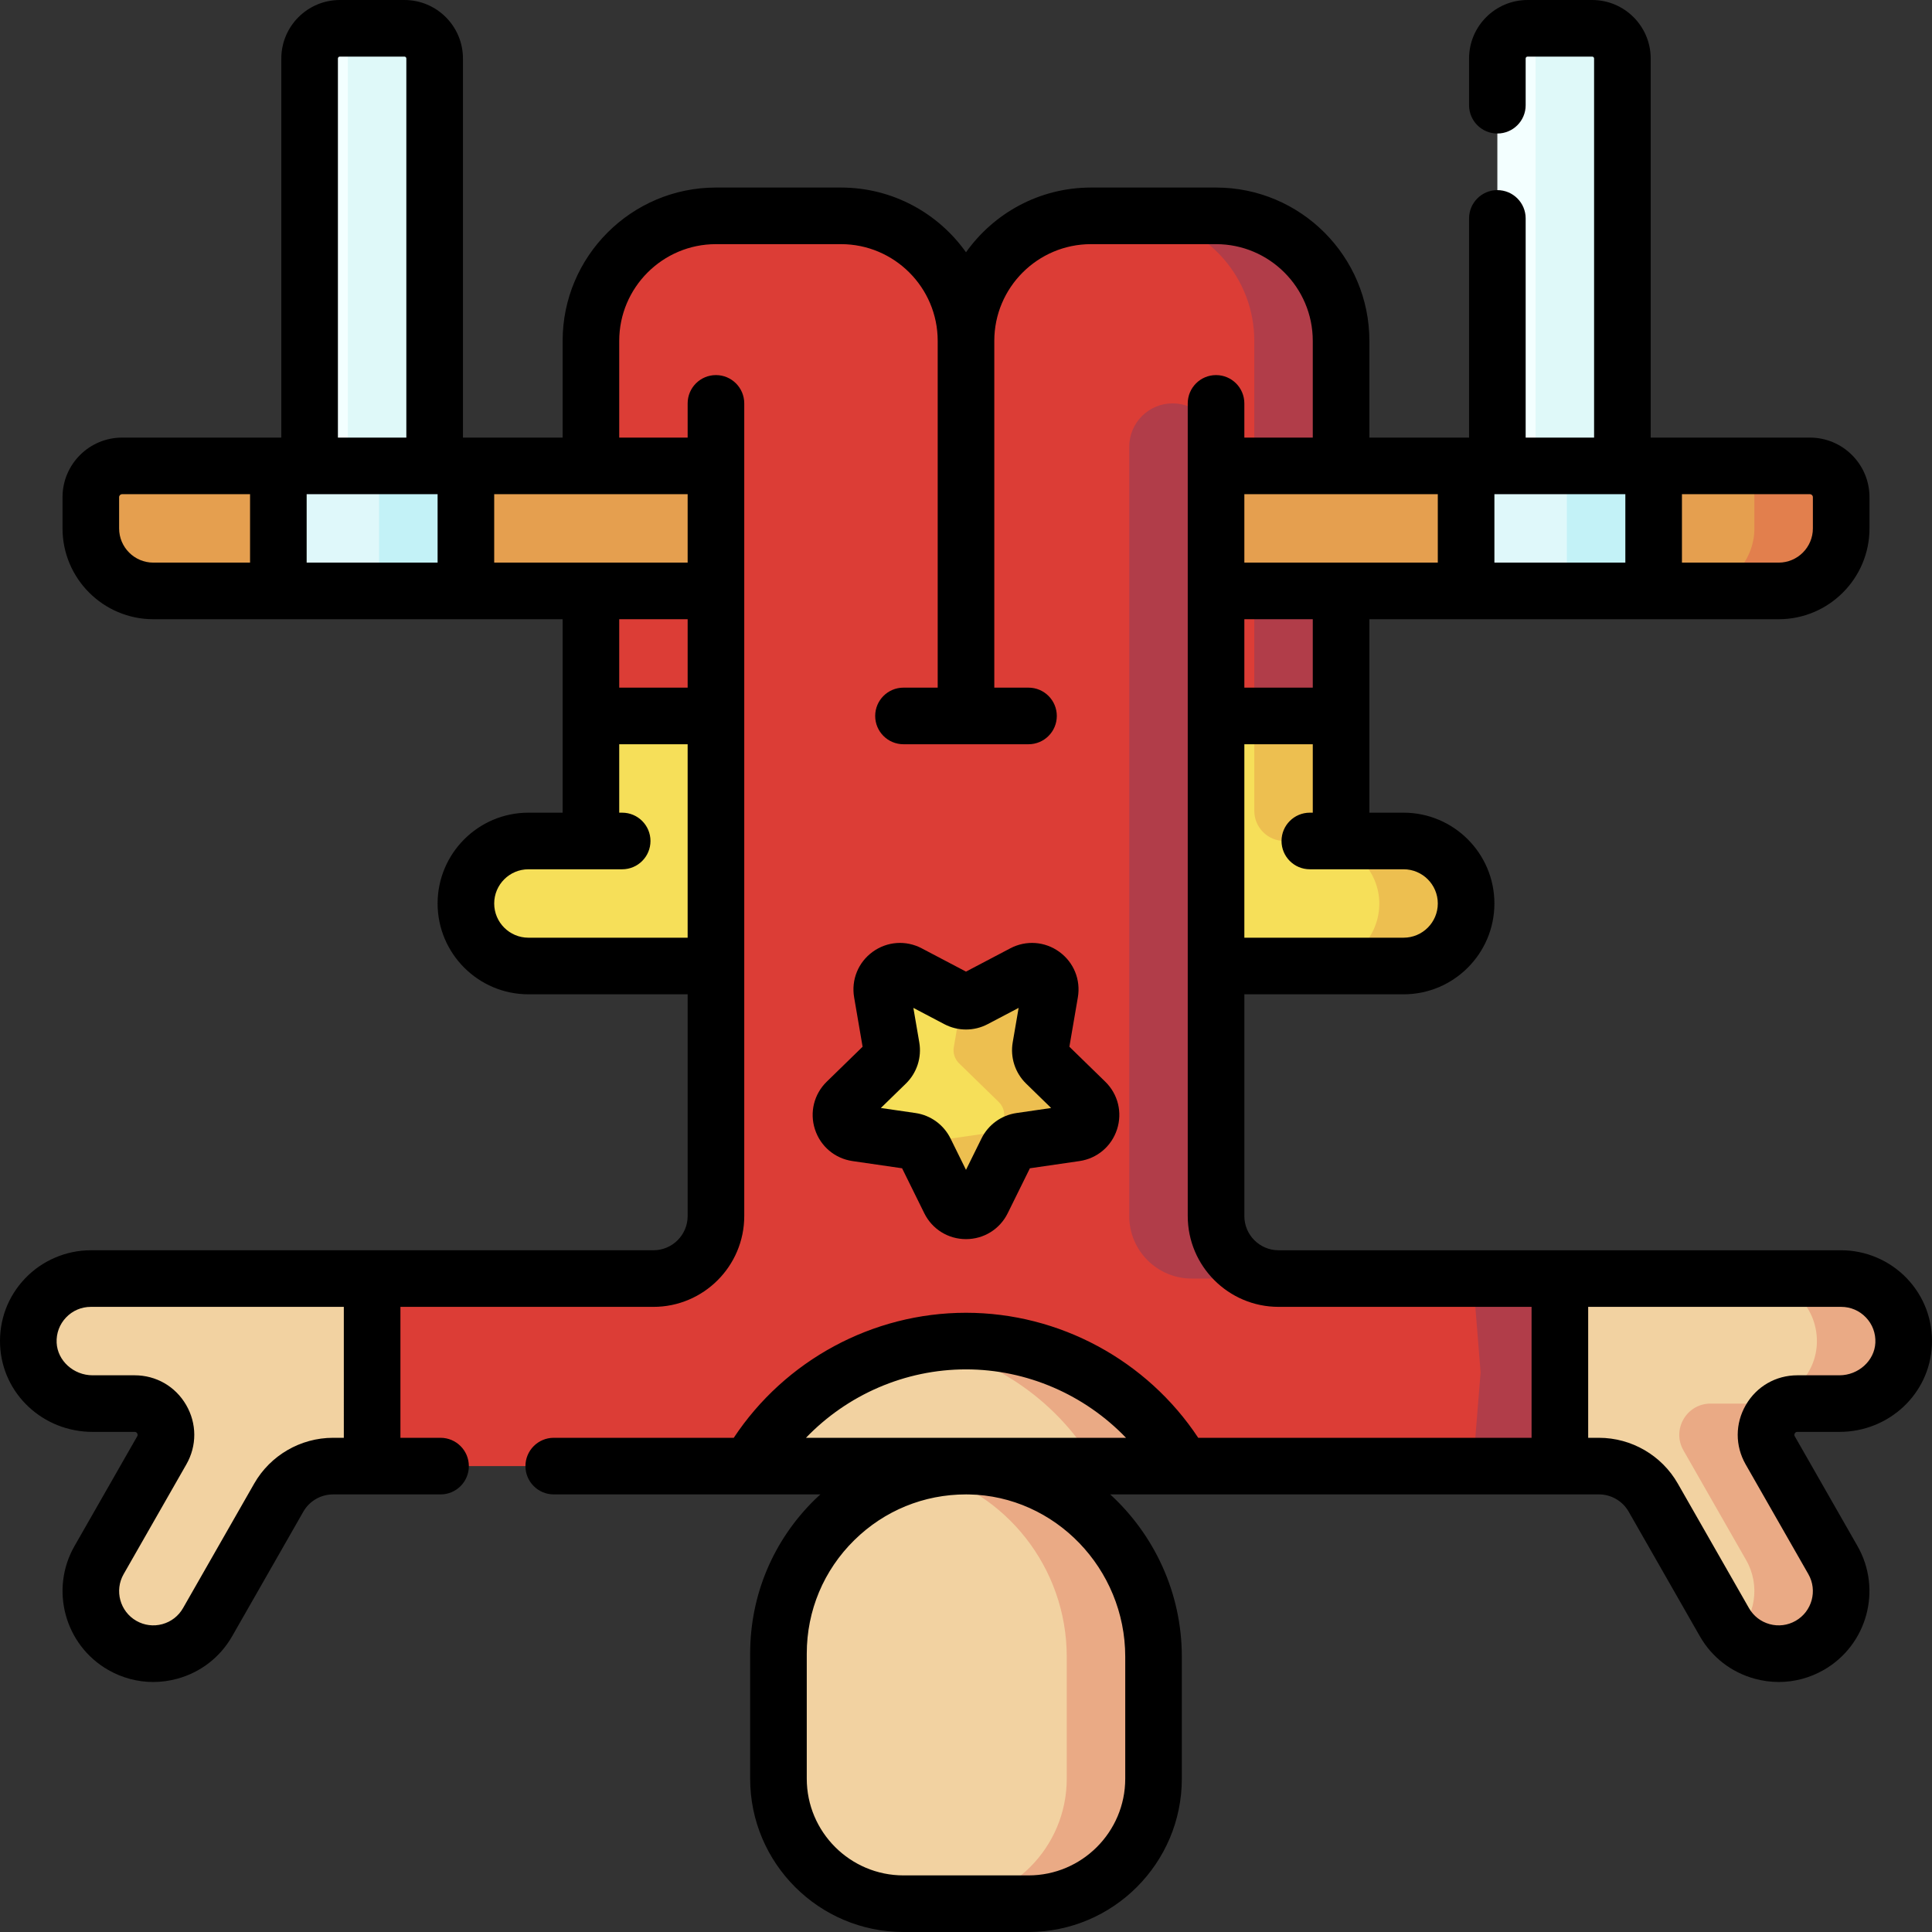 <svg id="Capa_1" enable-background="new 0 0 512.002 512.002" height="512" viewBox="0 0 512.002 512.002" width="512" xmlns="http://www.w3.org/2000/svg"><rect x="0" y="0" width="512.002" height="512.002" fill="#333333" stroke="none"/><g><g><path d="m371.533 222.867h-8.133c-4.418 0-8-3.582-8-8v-25.133l-99.4-19.842-99.4 19.842v25.133c0 4.418-3.582 8-8 8h-8.133c-9.286 0-17.172 7.599-16.998 16.883.169 9.003 7.52 16.25 16.564 16.25h49.7 132.533 49.7c9.044 0 16.395-7.247 16.564-16.25.175-9.284-7.711-16.883-16.997-16.883z" fill="#f6df59"/><path d="m371.533 222.867h-8.133c-4.418 0-8-3.582-8-8v-25.133l-23-4.591v29.725c0 4.418 3.582 8 8 8h8.133c9.286 0 17.172 7.599 16.998 16.883-.169 9.003-7.52 16.25-16.564 16.25h23c9.044 0 16.395-7.247 16.564-16.25.174-9.285-7.712-16.884-16.998-16.884z" fill="#edbf50"/><path d="m316.968 57.612c-6.469-.029-16.794-.076-23.264-.105-14.8-1.979-28.026 5.825-34.131 17.853-.686 1.351-2.056 2.215-3.571 2.215-1.522 0-2.892-.874-3.582-2.231-5.471-10.766-16.649-18.143-29.553-18.143h-33.133c-18.299 0-33.133 14.834-33.133 33.133v99.4h198.8v-99.4c-.001-20.037-17.787-35.921-38.433-32.722z" fill="#dc3d36"/><path d="m293.967 57.612c.265-.041.528-.066.792-.101-.36-.002-.716-.003-1.055-.005-3.267-.437-6.456-.396-9.509.061 3.559.017 7.017.033 9.772.045z" fill="#dc3d36"/><path d="m316.968 57.612c-3.568-.016-8.308-.038-12.928-.059 16.036 2.315 28.361 16.103 28.361 32.78v99.4h23v-99.4c-.001-20.036-17.787-35.92-38.433-32.721z" fill="#b13d49"/><g><path d="m429.95 136.387h-33.133v-120.886c0-4.418 3.582-8 8-8h17.133c4.418 0 8 3.582 8 8z" fill="#f3ffff"/><path d="m421.95 7.501h-17.133c-1.037 0-2.024.204-2.933.563 2.966 1.171 5.067 4.056 5.067 7.437v120.886h23v-120.886c-.001-4.419-3.582-8-8.001-8z" fill="#dff9f9"/><path d="m479.65 123.467h-41.417l-24.85 16.567-24.85-16.567h-273.35l-16.567 16.567-16.567-16.567h-49.7c-4.575 0-8.283 3.709-8.283 8.283v8.283c0 9.15 7.417 16.567 16.567 16.567h33.133l24.85-5.778 24.85 5.778h265.066l24.85-4.709 24.85 4.709h33.133c9.149 0 16.567-7.417 16.567-16.567v-8.283c.002-4.574-3.707-8.283-8.282-8.283z" fill="#e59f4f"/><path d="m388.534 123.467h49.7v33.133h-49.7z" fill="#dff8fa"/><path d="m415.234 123.467h23v33.133h-23z" fill="#c3f2f7"/><path d="m479.65 123.467h-23c4.575 0 8.283 3.709 8.283 8.283v8.283c0 9.15-7.417 16.567-16.567 16.567h23c9.149 0 16.567-7.417 16.567-16.567v-8.283c.001-4.574-3.708-8.283-8.283-8.283z" fill="#e27f4d"/><path d="m115.184 136.387h-33.133v-120.886c0-4.418 3.582-8 8-8h17.133c4.418 0 8 3.582 8 8z" fill="#f3ffff"/><path d="m107.184 7.501h-17.133c-1.037 0-2.024.204-2.933.563 2.965 1.171 5.067 4.056 5.067 7.437v120.886h23v-120.886c-.001-4.419-3.583-8-8.001-8z" fill="#dff9f9"/><path d="m73.767 123.467h49.7v33.133h-49.7z" fill="#dff8fa"/><path d="m100.467 123.467h23v33.133h-23z" fill="#c3f2f7"/></g><path d="m413.384 338.834h-74.55c-9.149 0-16.567-7.417-16.567-16.567v-215.367h-132.533v215.367c0 9.15-7.417 16.567-16.567 16.567h-74.55l-2 22.466 2 27.234h100.004l57.38-14.405 57.379 14.405h100.004l2-24.85z" fill="#dc3d36"/><path d="m98.618 338.834h-74.551c-9.415 0-16.996 7.854-16.548 17.368.42 8.911 8.095 15.766 17.016 15.766h11.145c6.36 0 10.347 6.871 7.192 12.393l-16.622 29.087c-4.54 7.945-1.78 18.064 6.164 22.603 7.947 4.543 18.063 1.781 22.603-6.164l18.86-33.006c2.95-5.162 8.439-8.347 14.384-8.347h10.356v-49.7z" fill="#f2d2a1"/><g><g fill="#b13d49"><path d="m315.825 338.834h23.009c-9.149 0-16.567-7.417-16.567-16.567v-203.862c0-6.354-5.151-11.505-11.505-11.505-6.354 0-11.505 5.151-11.505 11.505v203.862c.001 9.15 7.418 16.567 16.568 16.567z"/><path d="m413.384 338.834h-23.01l2.001 24.85-2 24.85h23.009l2-24.85z"/></g></g><path d="m476.321 371.967h11.145c8.92 0 16.596-6.855 17.016-15.766.448-9.514-7.133-17.368-16.548-17.368h-74.549v49.7h10.355c5.945 0 11.434 3.186 14.384 8.347l18.861 33.006c4.54 7.945 14.656 10.707 22.603 6.164 7.944-4.539 10.704-14.659 6.164-22.603l-16.621-29.087c-3.157-5.522.83-12.393 7.19-12.393z" fill="#f2d2a1"/><path d="m476.321 371.967h11.145c8.92 0 16.596-6.855 17.016-15.766.448-9.514-7.133-17.368-16.548-17.368h-23c9.415 0 16.996 7.854 16.548 17.368-.42 8.911-8.095 15.766-17.016 15.766h-11.145c-6.36 0-10.347 6.871-7.192 12.393l16.621 29.087c3.842 6.722 2.44 14.99-2.89 20.128 5.161 4.992 13.176 6.22 19.726 2.475 7.944-4.539 10.704-14.659 6.164-22.603l-16.621-29.087c-3.155-5.522.832-12.393 7.192-12.393z" fill="#eaaa85"/><path d="m251.664 318.187-6.493-13.156c-.704-1.427-2.066-2.416-3.641-2.645l-14.518-2.11c-3.966-.576-5.55-5.45-2.68-8.248l10.506-10.24c1.14-1.111 1.66-2.711 1.391-4.28l-2.48-14.46c-.677-3.95 3.469-6.962 7.016-5.097l12.986 6.827c1.409.741 3.092.741 4.5 0l12.986-6.827c3.547-1.865 7.694 1.147 7.016 5.097l-2.48 14.46c-.269 1.569.251 3.169 1.391 4.28l10.505 10.24c2.87 2.798 1.286 7.672-2.68 8.248l-14.518 2.11c-1.575.229-2.936 1.218-3.641 2.645l-6.493 13.156c-1.774 3.594-6.899 3.594-8.673 0z" fill="#f6df59"/><path d="m287.668 292.029-10.505-10.24c-1.14-1.111-1.66-2.711-1.391-4.28l2.48-14.46c.677-3.95-3.469-6.962-7.016-5.098l-12.986 6.827c-1.046.55-2.243.69-3.368.423l-2.111 12.307c-.269 1.569.251 3.169 1.391 4.28l10.505 10.24c2.87 2.798 1.286 7.672-2.68 8.248l-14.518 2.11c-1.168.17-2.217.759-2.97 1.634.262.305.489.642.671 1.011l6.493 13.156c1.774 3.594 6.899 3.594 8.672 0l6.493-13.156c.704-1.427 2.066-2.416 3.641-2.645l14.518-2.11c3.968-.575 5.551-5.449 2.681-8.247z" fill="#edbf50"/><path d="m206.301 438.234c0-27.731 22.712-50.158 50.55-49.693 27.251.455 48.85 23.257 48.85 50.511v32.315c0 18.299-14.834 33.133-33.133 33.133h-33.133c-18.299 0-33.133-14.834-33.133-33.133v-33.133z" fill="#f2d2a1"/><path d="m313.38 388.534c-11.459-19.801-32.856-33.133-57.379-33.133-24.524 0-45.92 13.332-57.379 33.133z" fill="#f2d2a1"/><g fill="#eaaa85"><path d="m256 355.401c-3.923 0-7.765.345-11.5.999 19.614 3.436 36.253 15.5 45.879 32.134h23c-11.459-19.801-32.855-33.133-57.379-33.133z"/><path d="m256.85 388.541c-4.281-.072-8.439.403-12.414 1.35 22.051 5.294 38.265 25.551 38.265 49.161v32.315c0 18.299-14.834 33.133-33.133 33.133h23c18.299 0 33.133-14.834 33.133-33.133v-32.315c0-27.254-21.6-50.056-48.851-50.511z"/></g></g><g><path d="m505.348 338.789c-4.521-4.738-10.867-7.455-17.414-7.455h-149.1c-5 0-9.067-4.067-9.067-9.066v-58.767h42.2c13.271 0 24.066-10.796 24.066-24.066 0-13.271-10.796-24.066-24.066-24.066h-9.066v-51.269h108.466c13.271 0 24.067-10.796 24.067-24.066v-8.283c0-8.703-7.08-15.783-15.783-15.783h-42.2v-100.467c0-8.547-6.953-15.5-15.5-15.5h-17.134c-8.547 0-15.5 6.953-15.5 15.5v12.381c0 4.142 3.357 7.5 7.5 7.5s7.5-3.357 7.5-7.5v-12.381c0-.275.225-.5.5-.5h17.134c.275 0 .5.225.5.5v100.467h-18.134v-58.086c0-4.143-3.357-7.5-7.5-7.5s-7.5 3.357-7.5 7.5v58.086h-26.416v-25.634c0-22.405-18.229-40.633-40.634-40.633h-33.134c-13.663 0-25.763 6.785-33.133 17.156-7.37-10.37-19.47-17.156-33.133-17.156h-33.133c-22.405 0-40.633 18.227-40.633 40.633v25.634h-26.416v-100.467c0-8.547-6.953-15.5-15.5-15.5h-17.134c-8.547 0-15.5 6.953-15.5 15.5v100.467h-42.2c-8.703 0-15.783 7.08-15.783 15.783v8.283c0 13.271 10.796 24.066 24.066 24.066h108.467v51.268h-9.067c-13.27 0-24.066 10.796-24.066 24.066s10.796 24.066 24.066 24.066h42.2v58.767c0 4.999-4.067 9.066-9.067 9.066h-149.1c-6.547 0-12.895 2.718-17.415 7.456-4.585 4.807-6.938 11.115-6.625 17.765.605 12.849 11.37 22.913 24.507 22.913h11.146c.135 0 .451 0 .678.391.226.39.069.663.003.781l-16.621 29.087c-6.584 11.521-2.567 26.252 8.953 32.836 3.687 2.108 7.77 3.185 11.905 3.185 2.125 0 4.265-.284 6.37-.859 6.201-1.691 11.372-5.697 14.562-11.279l18.86-33.006c1.61-2.817 4.627-4.568 7.872-4.568h28.489c4.142 0 7.5-3.357 7.5-7.5s-3.358-7.5-7.5-7.5h-10.633v-34.7h67.05c13.271 0 24.067-10.796 24.067-24.066v-215.368c0-4.143-3.358-7.5-7.5-7.5s-7.5 3.357-7.5 7.5v9.066h-18.133v-25.633c0-14.134 11.499-25.633 25.633-25.633h33.133c14.134 0 25.633 11.499 25.633 25.633v91.9h-9.067c-4.142 0-7.5 3.357-7.5 7.5s3.358 7.5 7.5 7.5h33.133c4.143 0 7.5-3.357 7.5-7.5s-3.357-7.5-7.5-7.5h-9.067v-91.9c0-14.134 11.499-25.633 25.633-25.633h33.134c14.135 0 25.634 11.499 25.634 25.633v25.634h-18.134v-9.066c0-4.143-3.357-7.5-7.5-7.5s-7.5 3.357-7.5 7.5v215.366c0 13.271 10.797 24.066 24.067 24.066h67.05v34.7h-88.34c-13.594-20.54-36.782-33.134-61.544-33.134-24.761 0-47.949 12.594-61.544 33.134h-47.706c-4.142 0-7.5 3.357-7.5 7.5s3.358 7.5 7.5 7.5h70.656c-.508.466-1.018.929-1.511 1.415-11.024 10.841-17.095 25.325-17.095 40.785v33.134c0 22.405 18.228 40.633 40.633 40.633h33.133c22.405 0 40.634-18.228 40.634-40.633v-32.315c0-16.978-7.349-32.361-18.979-43.019h129.519c3.245 0 6.262 1.751 7.872 4.568l18.86 33.007c3.189 5.581 8.361 9.587 14.561 11.278 2.105.575 4.245.859 6.37.859 4.135 0 8.218-1.076 11.904-3.184 11.521-6.585 15.538-21.314 8.954-32.836l-16.621-29.088c-.066-.117-.224-.392.003-.782s.542-.39.677-.39h11.146c13.137 0 23.901-10.064 24.508-22.913.313-6.649-2.041-12.958-6.626-17.764zm-414.231 42.245h-2.855c-8.615 0-16.622 4.647-20.896 12.127l-18.86 33.005c-1.202 2.104-3.151 3.613-5.486 4.251-2.338.636-4.781.326-6.884-.877-4.341-2.48-5.854-8.03-3.374-12.371l16.621-29.087c2.824-4.941 2.805-10.83-.052-15.752-2.857-4.923-7.96-7.862-13.652-7.862h-11.144c-5.028 0-9.3-3.866-9.524-8.618-.119-2.514.768-4.896 2.494-6.705 1.729-1.812 4.059-2.811 6.562-2.811h67.05zm-1.566-365.533c0-.275.224-.5.5-.5h17.133c.276 0 .5.225.5.5v100.467h-18.133zm-57.984 124.533v-8.283c0-.432.352-.783.783-.783h33.917v18.132h-25.633c-4.999 0-9.067-4.067-9.067-9.066zm49.7 9.066v-18.133h34.7v18.133zm100.967 15v18.134h-18.133v-18.134zm-42.2 84.401c-4.999 0-9.066-4.067-9.066-9.066s4.067-9.066 9.066-9.066h24.85c4.142 0 7.5-3.357 7.5-7.5s-3.358-7.5-7.5-7.5h-.783v-18.134h18.133v51.267h-42.2zm42.2-99.401h-51.267v-18.133h51.267zm164.884 66.268c-4.143 0-7.5 3.357-7.5 7.5s3.357 7.5 7.5 7.5h24.85c4.999 0 9.066 4.067 9.066 9.066s-4.067 9.066-9.066 9.066h-42.2v-51.267h18.134v18.134h-.784zm.783-33.134h-18.134v-18.134h18.134zm132.533-50.483v8.283c0 4.999-4.067 9.066-9.067 9.066h-25.633v-18.133h33.917c.431.001.783.352.783.784zm-49.7-.783v18.132h-34.7v-18.133h34.7zm-49.7 0v18.132h-51.267v-18.133h51.267zm-125.034 231.932c16.14 0 31.442 6.723 42.408 18.134h-84.816c10.966-11.411 26.268-18.134 42.408-18.134zm.725 33.14c22.869.382 41.476 19.678 41.476 43.013v32.315c0 14.134-11.499 25.633-25.634 25.633h-33.133c-14.134 0-25.633-11.499-25.633-25.633v-33.134c0-11.405 4.479-22.092 12.612-30.091 7.958-7.826 18.439-12.109 29.584-12.109.242 0 .485.002.728.006zm230.741-31.572h-11.146c-5.691 0-10.794 2.939-13.65 7.861-2.856 4.923-2.876 10.812-.053 15.752l16.621 29.089c2.48 4.34.967 9.89-3.375 12.371-2.102 1.202-4.547 1.513-6.882.876-2.336-.638-4.284-2.147-5.486-4.25l-18.86-33.007c-4.274-7.479-12.281-12.126-20.895-12.126h-2.855v-34.7h67.05c2.502 0 4.832.998 6.56 2.81 1.728 1.81 2.613 4.192 2.496 6.705-.225 4.752-4.497 8.619-9.525 8.619z"/><path d="m215.976 299.303c1.461 4.498 5.276 7.716 9.958 8.396l13.132 1.908 5.873 11.9c2.093 4.241 6.332 6.876 11.062 6.876 4.729 0 8.969-2.635 11.061-6.876l5.873-11.9 13.134-1.908c4.681-.682 8.495-3.898 9.957-8.396 1.461-4.498.265-9.343-3.122-12.645l-9.503-9.262 2.243-13.079c.8-4.662-1.08-9.285-4.906-12.064-3.827-2.782-8.806-3.14-12.992-.939l-11.746 6.174-11.746-6.175c-4.186-2.2-9.164-1.841-12.991.939-3.826 2.78-5.707 7.403-4.907 12.064l2.243 13.08-9.503 9.263c-3.386 3.302-4.581 8.147-3.12 12.644zm24.099-12.145c2.907-2.834 4.233-6.916 3.546-10.917l-1.567-9.139 8.205 4.313c3.597 1.891 7.889 1.892 11.482.001l8.207-4.314-1.569 9.141c-.685 4.001.641 8.082 3.548 10.917l6.639 6.472-9.174 1.333c-4.02.583-7.493 3.106-9.289 6.748l-4.103 8.313-4.103-8.314c-1.798-3.643-5.271-6.165-9.289-6.748l-9.175-1.333z"/></g></g></svg>